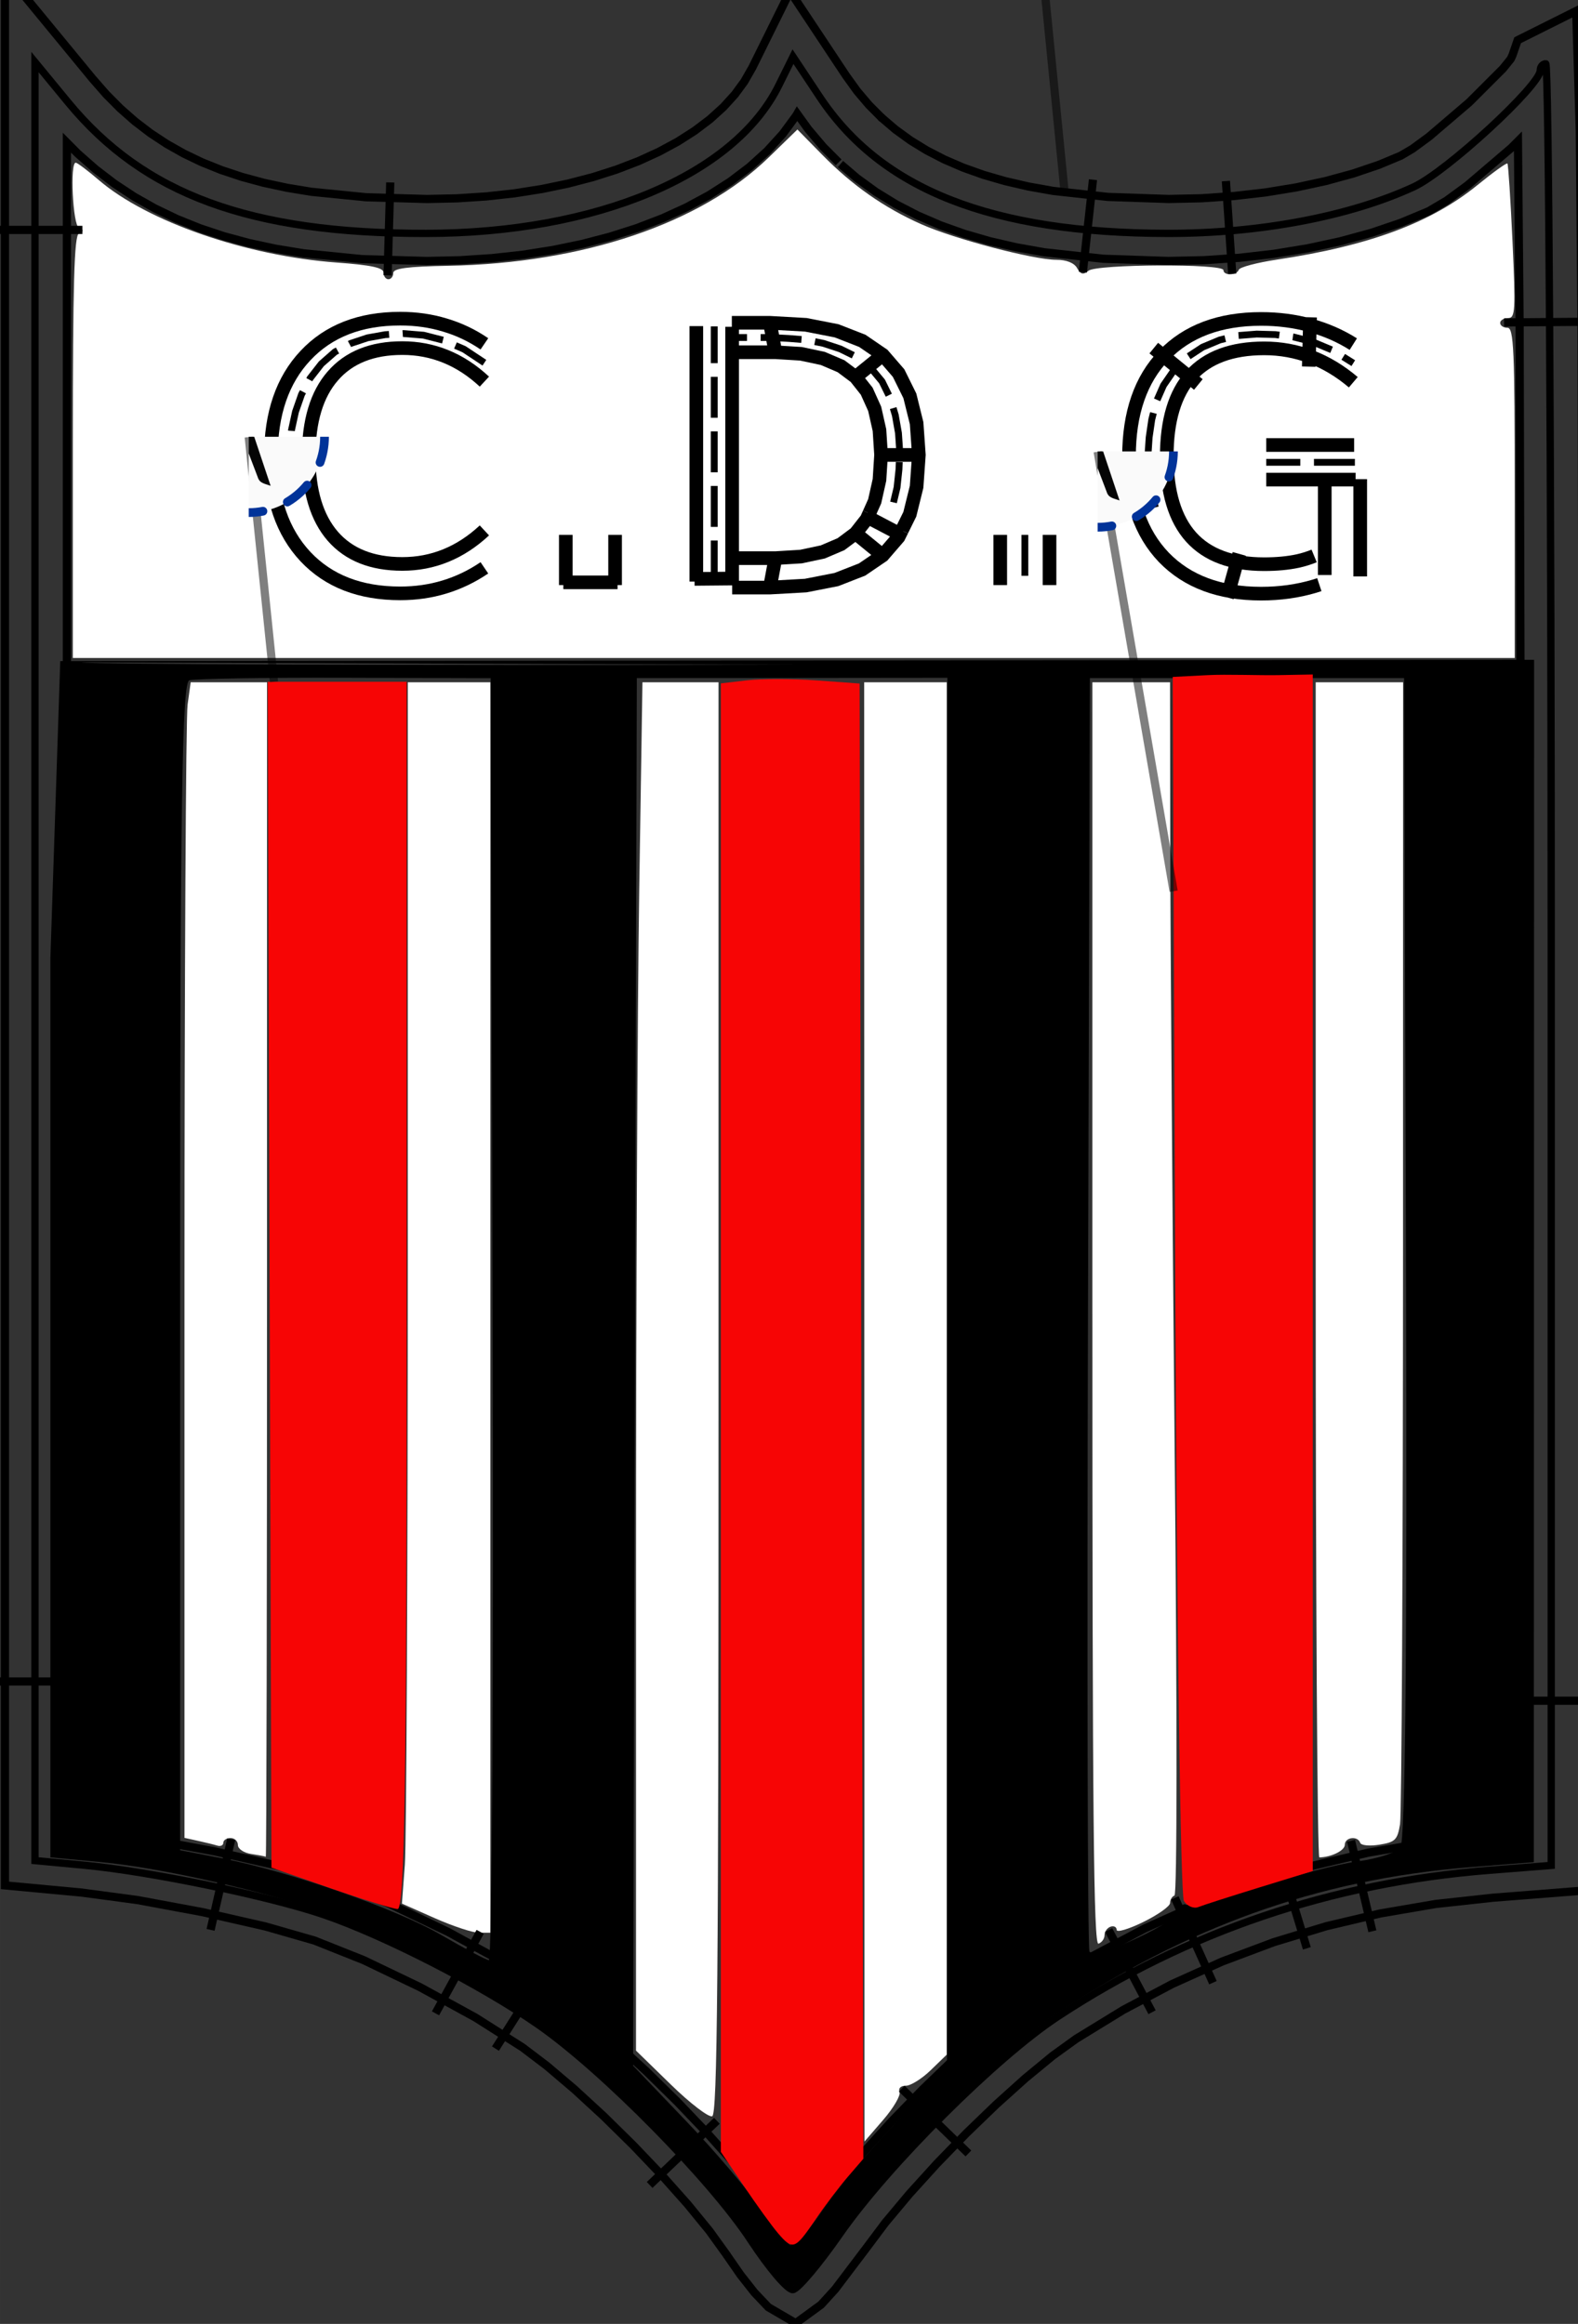 <?xml version="1.0" encoding="UTF-8" standalone="no"?>
<!-- Created with Inkscape (http://www.inkscape.org/) -->

<svg
   version="1.1"
   id="svg1"
   width="50.939mm"
   height="75mm"
   viewBox="0 0 192.525 283.465"
   sodipodi:docname="defensores-guglieri-escudo.svg"
   inkscape:version="1.3.2 (091e20e, 2023-11-25, custom)"
   xmlns:inkscape="http://www.inkscape.org/namespaces/inkscape"
   xmlns:sodipodi="http://sodipodi.sourceforge.net/DTD/sodipodi-0.dtd"
   xmlns:xlink="http://www.w3.org/1999/xlink"
   xmlns="http://www.w3.org/2000/svg"
   xmlns:svg="http://www.w3.org/2000/svg"
   xmlns:inkstitch="http://inkstitch.org/namespace">
  <rect x="0" y="0" width="192.525" height="283.465" fill="#333333" stroke="none"/>
  <sodipodi:namedview
     id="namedview1"
     pagecolor="#ff00c7"
     bordercolor="#000000"
     borderopacity="0.25"
     inkscape:showpageshadow="2"
     inkscape:pageopacity="0.0"
     inkscape:pagecheckerboard="0"
     inkscape:deskcolor="#d1d1d1"
     inkscape:zoom="2.3875253"
     inkscape:cx="70.994013"
     inkscape:cy="134.23942"
     inkscape:window-width="1855"
     inkscape:window-height="1057"
     inkscape:window-x="57"
     inkscape:window-y="-8"
     inkscape:window-maximized="1"
     inkscape:current-layer="g2"
     inkscape:document-units="mm" />
  <defs
     id="defs1">
    <symbol
       id="inkstitch_trim">
      <title
         id="inkstitch_title9282">Trim the thread after sewing this object.</title>
      <path
         id="inkstitch_circle13405"
         d="m 9.247,-8.6e-6 c 1.8e-6,2.452 -0.974,4.804 -2.708,6.538 C 4.804,8.272 2.452,9.247 -2.1625959e-5,9.247 -2.452,9.247 -4.804,8.272 -6.538,6.538 -8.272,4.804 -9.247,2.452 -9.247,-8.6e-6 c 6e-7,-2.452 0.974,-4.804 2.708,-6.538 1.734,-1.734 4.086,-2.708 6.538,-2.708 C 5.107,-9.247 9.247,-5.107 9.247,-8.6e-6 c 0,0 0,0 0,0"
         style="opacity:1;vector-effect:none;fill:#fafafa;fill-opacity:1;fill-rule:evenodd;stroke:#003399;stroke-width:1.065;stroke-linecap:round;stroke-linejoin:miter;stroke-miterlimit:4;stroke-dasharray:3.195, 3.195;stroke-dashoffset:0;stroke-opacity:1"
         inkscape:connector-curvature="0" />
      <path
         style="color:#000000;font-style:normal;font-variant:normal;font-weight:normal;font-stretch:normal;font-size:medium;line-height:normal;font-family:sans-serif;font-variant-ligatures:normal;font-variant-position:normal;font-variant-caps:normal;font-variant-numeric:normal;font-variant-alternates:normal;font-feature-settings:normal;text-indent:0;text-align:start;text-decoration:none;text-decoration-line:none;text-decoration-style:solid;text-decoration-color:#000000;letter-spacing:normal;word-spacing:normal;text-transform:none;writing-mode:lr-tb;direction:ltr;text-orientation:mixed;dominant-baseline:auto;baseline-shift:baseline;text-anchor:start;white-space:normal;shape-padding:0;clip-rule:nonzero;display:inline;overflow:visible;visibility:visible;opacity:1;isolation:auto;mix-blend-mode:normal;color-interpolation:sRGB;color-interpolation-filters:linearRGB;solid-color:#000000;solid-opacity:1;vector-effect:none;fill:#050505;fill-opacity:1;fill-rule:evenodd;stroke:none;stroke-width:1.414;stroke-linecap:butt;stroke-linejoin:miter;stroke-miterlimit:4;stroke-dasharray:none;stroke-dashoffset:0;stroke-opacity:1;color-rendering:auto;image-rendering:auto;shape-rendering:auto;text-rendering:auto;enable-background:accumulate"
         d="m -3,-5.983 c -1.306,0 -2.375,1.069 -2.375,2.375 0,1.306 1.069,2.375 2.375,2.375 0.587,0 1.119,-0.224 1.535,-0.58 0,0 0.617,1.621 0.617,1.621 0,0 -2.299,6.018 -2.299,6.018 0.987,-0.125 1.237,-0.262 1.674,-0.975 0,0 1.33,-3.189 1.33,-3.189 0,0 1.236,3.25 1.236,3.25 0.232,0.779 0.843,0.792 1.578,1.072 0,0 -2.055,-6.143 -2.055,-6.143 0,0 0.73,-1.75 0.73,-1.75 0.428,0.417 1.011,0.676 1.652,0.676 1.306,0 2.375,-1.069 2.375,-2.375 0,-1.306 -1.069,-2.375 -2.375,-2.375 -1.062,0 -1.957,0.713 -2.258,1.68 0,0 -0.012,-0.016 -0.012,-0.016 0,0 -0.803,2.102 -0.803,2.102 0,0 -0.592,-1.766 -0.592,-1.766 -0.182,-1.128 -1.159,-2 -2.336,-2 0,0 -2e-5,-3e-5 -2e-5,-3e-5 m 0,1 c 0.765,0 1.375,0.61 1.375,1.375 0,0.765 -0.61,1.375 -1.375,1.375 -0.765,0 -1.375,-0.61 -1.375,-1.375 0,-0.765 0.61,-1.375 1.375,-1.375 0,0 0,0 0,0 m 6,0 c 0.765,0 1.375,0.61 1.375,1.375 0,0.765 -0.61,1.375 -1.375,1.375 -0.765,0 -1.375,-0.61 -1.375,-1.375 0,-0.765 0.61,-1.375 1.375,-1.375 0,0 0,0 0,0"
         id="inkstitch_path13416"
         inkscape:connector-curvature="0" />
    </symbol>
  </defs>
  <g
     inkscape:groupmode="layer"
     inkscape:label="Image"
     id="g1"
     transform="translate(-0.888, 0.73)">
    <g
       id="g2"
       transform="translate(1.185, 1.185)">
      <path
         style="display:inline;fill:none;stroke:#000000;stroke-width:0.892;stroke-dasharray:none"
         d="m 91.339,271.377 c -4.873,-7.436 -17.955,-20.718 -25.854,-26.248 -6.875,-4.814 -18.841,-10.956 -26.3,-13.501 -6.667,-2.275 -21.237,-5.283 -29.197,-6.029 L 3.97,225.035 V 115.346 5.657 l 4.034,4.9 c 9.284,11.277 22.216,16.016 43.663,15.999 20.777,-0.016 37.619,-7.076 43.045,-18.042 l 1.741,-3.518 3.249,4.893 C 107.236,21.237 120.696,26.52 142.156,26.554 c 11.183,0.018 22.239,-2.072 30.037,-5.676 3.989,-1.844 15.431,-12.38 15.431,-14.209 0,-0.444 0.301,-0.806 0.669,-0.805 0.368,7.2e-4 0.669,49.447 0.669,109.88 v 109.879 l -7.578,0.596 c -19.224,1.512 -36.869,7.493 -52.6,17.828 -7.563,4.969 -20.81,18.172 -26.635,26.549 -2.539,3.651 -5.107,6.697 -5.707,6.77 -0.6,0.073 -2.896,-2.622 -5.102,-5.99 z"
         id="path2-4" />
      <path
         style="fill:#ffffff;stroke:none;stroke-width:4.477"
         d="m 8.885,54.544 c 0,-19.995 0.165,-25.794 0.74,-26.063 0.592,-0.276 0.592,-0.415 0,-0.691 -0.744,-0.347 -1.117,-7.947 -0.39,-7.947 0.193,0 1.459,0.951 2.814,2.114 5.904,5.067 17.986,9.257 29.027,10.068 4.227,0.31 5.719,0.63 5.719,1.227 0,0.444 0.267,0.807 0.592,0.807 0.326,0 0.592,-0.341 0.592,-0.758 0,-0.564 1.717,-0.79 6.705,-0.883 16.459,-0.307 30.815,-5.159 39.099,-13.215 l 3.505,-3.409 3.037,3.092 c 3.665,3.732 7.54,6.447 12.087,8.467 4.033,1.792 13.695,4.337 16.467,4.337 1.237,0 2.177,0.374 2.532,1.009 0.439,0.784 0.748,0.856 1.389,0.325 0.979,-0.812 16.468,-0.884 16.468,-0.076 0,0.704 1.628,0.664 1.876,-0.047 0.109,-0.312 2.197,-0.866 4.64,-1.232 11.274,-1.689 18.834,-4.5 24.484,-9.104 1.901,-1.549 3.542,-2.729 3.647,-2.621 0.105,0.108 0.384,4.394 0.621,9.525 0.389,8.414 0.336,9.329 -0.537,9.329 -0.532,0 -0.968,0.267 -0.968,0.592 0,0.326 0.4,0.592 0.888,0.592 0.772,0 0.888,2.633 0.888,20.139 V 80.261 H 96.847 8.885 Z"
         id="path5"
         transform="translate(-0.297, -1.914)" />
      <path
         style="fill:#ffffff;stroke:none;stroke-width:4.477"
         d="m 30.653,226.144 c -0.905,-0.137 -1.629,-0.624 -1.629,-1.096 0,-0.467 -0.4,-0.849 -0.889,-0.849 -0.489,0 -0.889,0.258 -0.889,0.574 0,0.316 -0.333,0.471 -0.74,0.346 -0.407,-0.125 -1.473,-0.389 -2.369,-0.585 l -1.629,-0.357 v -67.728 c 0,-37.251 0.17,-68.965 0.377,-70.477 l 0.377,-2.748 h 4.658 4.658 v 71.672 c 0,39.42 -0.067,71.633 -0.148,71.584 -0.081,-0.049 -0.881,-0.2 -1.777,-0.336 z"
         id="path6"
         transform="translate(-0.297, -1.914)" />
      <path
         style="fill:#ffffff;stroke:none;stroke-width:4.477"
         d="m 53.046,233.972 -4.01,-1.777 0.356,-4.739 c 0.196,-2.606 0.358,-36.125 0.36,-74.486 l 0.004,-69.747 h 5.035 5.035 v 76.263 76.263 h -1.385 c -0.762,0 -3.189,-0.8 -5.395,-1.777 z"
         id="path9"
         transform="translate(-0.297, -1.914)" />
      <path
         style="fill:#ffffff;stroke:none;stroke-width:4.477"
         d="m 81.856,254.277 -4.26,-4.152 7.54e-4,-58.129 c 4.15e-4,-31.971 0.177,-69.524 0.393,-83.451 l 0.392,-25.322 h 4.642 4.642 v 87.306 c 0,71.338 -0.142,87.36 -0.774,87.603 -0.426,0.163 -2.692,-1.571 -5.035,-3.855 z"
         id="path10"
         transform="translate(-0.297, -1.914)" />
      <path
         style="fill:#ffffff;stroke:none;stroke-width:4.477"
         d="m 105.453,172.221 -0.018,-88.998 h 5.035 5.035 v 83.699 83.699 l -1.953,1.893 c -1.074,1.041 -2.436,1.893 -3.025,1.893 -0.631,0 -0.951,0.314 -0.779,0.762 0.161,0.419 -0.736,1.952 -1.992,3.406 l -2.285,2.643 z"
         id="path11"
         transform="translate(-0.297, -1.914)" />
      <path
         style="fill:#ffffff;stroke:none;stroke-width:4.477"
         d="M 133.275,160.276 V 83.223 h 4.739 4.739 l 0.028,20.287 c 0.015,11.158 0.258,44.41 0.539,73.894 0.306,32.149 0.295,53.685 -0.028,53.804 -0.296,0.109 -0.539,0.52 -0.539,0.913 0,0.394 -1.466,1.435 -3.258,2.314 -1.792,0.879 -3.258,1.312 -3.258,0.963 0,-0.349 -0.333,-0.524 -0.74,-0.388 -0.407,0.136 -0.74,0.602 -0.74,1.037 0,0.434 -0.333,0.901 -0.74,1.037 -0.59,0.197 -0.74,-15.427 -0.74,-76.806 z"
         id="path12"
         transform="translate(-0.297, -1.914)" />
      <path
         style="fill:#ffffff;stroke:none;stroke-width:4.477"
         d="M 160.523,154.895 V 83.223 h 5.331 5.331 l -0.007,68.563 c -0.004,37.709 -0.167,69.532 -0.363,70.717 -0.319,1.928 -0.583,2.191 -2.511,2.505 -1.208,0.197 -2.241,0.096 -2.352,-0.229 -0.303,-0.89 -1.876,-0.689 -1.876,0.239 0,0.702 -1.64,1.515 -3.11,1.542 -0.244,0.004 -0.444,-32.245 -0.444,-71.664 z"
         id="path13"
         transform="translate(-0.297, -1.914)" />
      <path
         style="fill:#000000;stroke-width:0.892"
         d="m 7.054,78.727 179.819,-0.165 -0.033,146.667 -7.578,0.596 c -19.224,1.512 -34.869,7.493 -50.6,17.828 -7.563,4.969 -20.81,18.172 -26.635,26.549 -2.539,3.651 -5.107,6.697 -5.707,6.77 -0.6,0.073 -2.896,-2.622 -5.102,-5.99 -4.873,-7.436 -17.955,-20.718 -25.854,-26.248 -6.875,-4.814 -18.841,-10.956 -26.3,-13.501 -6.667,-2.275 -19.237,-5.283 -27.197,-6.029 L 5.85,224.641 V 114.952 M 99.671,268.226 c 2.823,-4.005 4.634,-6.15 11.36,-13.459 l 4.211,-4.576 0.024,-84.714 0.024,-84.714 -18.945,0.019 -18.945,0.019 -0.227,84.626 -0.227,84.626 6.468,6.755 c 3.557,3.715 7.764,8.661 9.347,10.99 1.583,2.329 3.188,4.226 3.566,4.216 0.378,-0.01 1.883,-1.716 3.345,-3.789 z M 59.798,159.038 59.57,80.811 41.739,80.758 c -9.807,-0.029 -18.332,0.112 -18.945,0.314 -0.879,0.289 -1.114,15.388 -1.114,71.529 v 71.163 l 5.126,0.997 c 8.261,1.607 21.252,6.153 26.764,9.365 2.81,1.637 5.411,3.013 5.782,3.057 0.37,0.044 0.571,-35.122 0.446,-78.147 z m 84.021,71.864 c 0,-0.481 0.319,-0.677 0.709,-0.437 0.39,0.241 4.294,-0.737 8.677,-2.173 4.382,-1.436 9.874,-2.864 12.203,-3.173 2.329,-0.309 4.646,-1.057 5.147,-1.661 0.61,-0.735 0.837,-24.588 0.684,-71.878 l -0.228,-70.778 h -19.168 -19.168 l -0.23,77.117 c -0.127,42.414 -0.047,77.597 0.176,78.183 0.47,1.233 11.198,-3.749 11.198,-5.2 z M 9.639,78.876 c 0.613,0.249 39.032,0.382 87.821,0.297"
         id="path2"
         sodipodi:nodetypes="cccssssssssccsscccccccssssscccsscsssscsssssscccssscc" />
      <path
         id="path1"
         style="display:inline;fill:none;stroke:#000000;stroke-width:1px"
         d="m 94.523,268.751 -2.253,-3.13 -2.923,-3.576 -3.351,-3.762 -3.639,-3.814 -3.783,-3.721 -3.782,-3.48 -3.645,-3.094 -3.387,-2.569 -6.197,-3.932 -7.167,-3.926 -7.288,-3.493 -6.583,-2.623 -6.537,-1.878 -8.036,-1.831 -8.269,-1.536 -7.152,-0.959 -2.666,-0.25 V 15.487 l 1.325,1.332 2.169,1.908 2.291,1.753 2.416,1.596 2.544,1.438 2.673,1.282 2.804,1.128 2.938,0.977 3.076,0.831 3.218,0.689 3.405,0.559 7.164,0.712 7.882,0.227 4.026,-0.089 3.911,-0.256 3.801,-0.42 3.682,-0.58 3.553,-0.737 3.414,-0.891 3.265,-1.043 3.106,-1.192 2.937,-1.341 2.757,-1.489 2.566,-1.638 2.363,-1.789 2.144,-1.941 1.908,-2.094 1.652,-2.248 0.111,-0.194 1.358,1.883 1.819,2.145 1.877,1.884 m -13.628,255.28 -2.118,-2.942 -2.675,-3.273 -3.158,-3.546 -3.467,-3.634 -3.607,-3.549 -3.578,-3.292 -3.371,-2.862 -2.97,-2.253 -5.725,-3.633 -6.774,-3.711 -6.872,-3.294 -5.995,-2.389 -5.973,-1.716 -7.681,-1.751 -7.932,-1.473 L 9.677,228.937 0.307,228.06 V -5.298 l 10.695,12.991 1.668,1.905 1.704,1.713 1.785,1.571 1.877,1.436 1.98,1.307 2.095,1.184 2.222,1.066 2.362,0.95 2.513,0.836 2.674,0.722 2.845,0.609 2.987,0.491 6.659,0.662 7.424,0.214 3.67,-0.081 3.578,-0.234 3.46,-0.382 3.329,-0.525 3.186,-0.661 3.031,-0.791 2.864,-0.915 2.685,-1.031 2.494,-1.139 2.292,-1.238 2.079,-1.328 1.858,-1.406 1.628,-1.474 1.395,-1.531 1.16,-1.579 0.986,-1.724 4.599,-9.295 6.836,10.296 1.353,1.877 1.43,1.687 1.663,1.669 m -20.207,244.218 -8.203,7.827 m -12.736,-26.205 -6.075,9.574 m -1.865,-14.245 -5.448,9.944 m -24.926,-21.238 -2.52,11.055 M 9.756,203.185 H -1.582 M 9.756,26.131 h -11.339 m 48.572,5.541 0.326,-11.334"
         inkstitch:satin_column="true" />
      <path
         id="path4"
         style="display:inline;fill:none;stroke:#000000;stroke-width:1px"
         d="m 102.241,18.094 2.032,1.735 2.308,1.674 2.465,1.513 2.62,1.354 2.774,1.196 2.926,1.042 3.079,0.892 3.233,0.746 3.43,0.611 7.219,0.791 7.924,0.269 4.374,-0.095 4.308,-0.294 4.224,-0.486 4.108,-0.672 3.96,-0.853 3.78,-1.031 3.57,-1.208 3.43,-1.429 2.196,-1.293 2.552,-1.871 5.337,-4.556 0.812,-0.812 0.202,22.429 0.196,77.585 v 106.38 l -4.151,0.327 -7.305,0.795 -7.212,1.233 -7.057,1.665 -6.897,2.095 -6.729,2.524 -6.556,2.95 -6.376,3.374 -6.212,3.809 -3.289,2.377 -3.611,2.97 -3.793,3.409 -3.846,3.711 -3.76,3.871 -3.531,3.891 -3.162,3.777 -2.562,3.416 -2.749,3.629 -0.358,-0.455 -1.579,-2.274 M 107.15,12.346 l 1.804,1.54 1.829,1.327 1.98,1.215 2.139,1.105 2.306,0.995 2.48,0.883 2.66,0.771 2.844,0.656 2.992,0.533 6.683,0.733 7.429,0.252 3.989,-0.087 3.958,-0.27 3.871,-0.445 3.743,-0.612 3.574,-0.77 3.363,-0.918 3.11,-1.053 2.711,-1.13 1.421,-0.837 2.019,-1.481 4.898,-4.182 4.122,-4.119 0.939,-1.163 0.219,-0.464 0.633,-1.835 7.143,-3.57 0.438,14.622 0.213,23.659 0.197,77.619 v 113.378 l -11.005,0.866 -6.963,0.758 -6.753,1.155 -6.596,1.556 -6.437,1.955 -6.277,2.354 -6.115,2.752 -5.951,3.149 -5.764,3.534 -2.865,2.071 -3.301,2.715 -3.571,3.209 -3.662,3.532 -3.585,3.691 -3.344,3.685 -2.936,3.506 -2.451,3.268 -3.69,4.871 -1.711,1.877 -3.092,2.259 -3.342,-1.949 -1.7,-1.791 -1.688,-2.145 -1.708,-2.46 M 131.816,31.275 133.052,20.003 m 16.989,11.48 -0.771,-11.312 m 33.939,17.244 11.338,-0.089 M 183.409,205.535 h 11.339 m -30.21,17.084 2.603,11.036 m -11.29,-8.767 3.296,10.849 m -16.109,-6.149 4.653,10.34 m -12.733,-6.418 5.303,10.022 m -30.541,9.326 8.133,7.9"
         inkstitch:satin_column="true" />
      <g
         id="command_group1"
         inkscape:label="Ink/Stitch Command: Trim thread after sewing this object"
         transform="translate(-0.297, -1.914)"
         style="display:inline">
        <path
           id="command_connector1"
           d="m 125.708,-18.831 4.181,42.27"
           style="fill:none;stroke:#000000;stroke-width:1px;stroke-opacity:0.5"
           inkscape:connection-start="#command_use9586"
           inkscape:connection-end="#path4"
           inkscape:label="connector"
           inkscape:connector-type="polyline"
           inkscape:connector-curvature="0" />
        <use
           id="command_use9586"
           xlink:href="#inkstitch_trim"
           height="100%"
           width="100%"
           x="125.705"
           y="-18.867"
           inkscape:label="command marker" />
      </g>
      <g
         inkscape:label="Ink/Stitch Lettering"
         transform="matrix(1.664 0 0 1.664 32.757 69.416)"
         id="g4283"
         inkstitch:lettering="{&quot;text&quot;: &quot;C.D.G&quot;, &quot;back_and_forth&quot;: false, &quot;font&quot;: &quot;small_font&quot;, &quot;scale&quot;: 100, &quot;trim_option&quot;: 3, &quot;use_trim_symbols&quot;: false}"
         style="display:inline">
        <g
           inkscape:label="C.D.G"
           id="g9848">
          <g
             inkscape:label="C"
             id="glyph">
            <path
               d="m 1.508,-11.282 0.006,-0.087 0.288,-1.317 0.443,-1.268 0.43,-0.811 v 0 l 0.198,-0.375 0.826,-1.059 0.988,-0.867 0.54,-0.292 v 0 l 0.615,-0.332 1.242,-0.413 1.288,-0.23 0.378,-0.024 v 0 l 0.951,-0.06 1.493,0.121 1.206,0.308 v 0 l 0.244,0.062 1.52,0.661 1.488,0.987"
               style="font-style:normal;font-variant:normal;font-weight:normal;font-stretch:normal;font-size:106.667px;line-height:100%;font-family:sans-serif;-inkscape-font-specification:sans-serif;font-variant-ligatures:normal;font-variant-position:normal;font-variant-caps:normal;font-variant-numeric:normal;font-variant-alternates:normal;font-feature-settings:normal;text-indent:0;text-align:start;text-decoration:none;text-decoration-line:none;text-decoration-style:solid;text-decoration-color:#000000;letter-spacing:50px;word-spacing:0px;text-transform:none;writing-mode:lr-tb;direction:ltr;text-orientation:mixed;dominant-baseline:auto;baseline-shift:baseline;text-anchor:start;white-space:normal;shape-padding:0;fill:none;fill-opacity:1;stroke:#000000;stroke-width:0.5px;stroke-linecap:butt;stroke-linejoin:miter;stroke-miterlimit:4;stroke-dasharray:3, 1;stroke-dashoffset:0;stroke-opacity:1"
               inkstitch:running_stitch_length_mm="1.2"
               id="autosatinrun1"
               inkscape:label="AutoSatin Running Stitch 1" />
            <path
               sodipodi:nodetypes="ccscccsccccscccscc"
               inkscape:connector-curvature="0"
               d="m 15.652,-17.662 c -0.901,-0.615 -1.868,-1.075 -2.899,-1.378 -1.023,-0.312 -2.115,-0.468 -3.276,-0.468 -2.938,0 -5.252,0.901 -6.942,2.704 -1.69,1.794 -2.535,4.251 -2.535,7.371 0,3.111 0.845,5.568 2.535,7.371 1.69,1.794 4.004,2.691 6.942,2.691 1.144,0 2.227,-0.156 3.25,-0.468 1.031,-0.312 2.006,-0.78 2.925,-1.404 m 0,-13.65 c -0.884,-0.823 -1.829,-1.439 -2.834,-1.846 -0.997,-0.407 -2.058,-0.611 -3.185,-0.611 -2.219,0 -3.917,0.68 -5.096,2.041 -1.179,1.352 -1.768,3.311 -1.768,5.876 0,2.557 0.589,4.515 1.768,5.876 1.179,1.352 2.877,2.028 5.096,2.028 1.127,0 2.188,-0.204 3.185,-0.611 1.005,-0.407 1.95,-1.023 2.834,-1.846"
               style="font-style:normal;font-variant:normal;font-weight:normal;font-stretch:normal;font-size:106.667px;line-height:100%;font-family:sans-serif;-inkscape-font-specification:sans-serif;font-variant-ligatures:normal;font-variant-position:normal;font-variant-caps:normal;font-variant-numeric:normal;font-variant-alternates:normal;font-feature-settings:normal;text-indent:0;text-align:start;text-decoration:none;text-decoration-line:none;text-decoration-style:solid;text-decoration-color:#000000;letter-spacing:50px;word-spacing:0px;text-transform:none;writing-mode:lr-tb;direction:ltr;text-orientation:mixed;dominant-baseline:auto;baseline-shift:baseline;text-anchor:start;white-space:normal;shape-padding:0;fill:none;fill-opacity:1;stroke:#000000;stroke-width:1px;stroke-linecap:butt;stroke-linejoin:miter;stroke-miterlimit:4;stroke-dasharray:none;stroke-dashoffset:0;stroke-opacity:1"
               id="autosatin1_8253"
               inkstitch:zigzag_underlay="False"
               inkstitch:contour_underlay="False"
               inkstitch:center_walk_underlay="True"
               inkstitch:pull_compensation_mm="0.2"
               inkstitch:satin_column="True"
               inkstitch:zigzag_spacing_mm="0.4"
               inkstitch:center_walk_underlay_stitch_length_mm="1.2"
               inkstitch:fill_underlay="False"
               inkstitch:reverse_rails="none"
               inkscape:label="AutoSatin 2"
               inkstitch:trim_after="true" />
          </g>
          <g
             id="g4"
             inkscape:label="."
             transform="translate(21.621, 0)">
            <path
               d="M 25.235,-3.658 V 0.021 M 21.621,-3.658 v 3.679 m -0.181,-0.2 h 3.975"
               style="font-style:normal;font-variant:normal;font-weight:normal;font-stretch:normal;font-size:106.667px;line-height:100%;font-family:sans-serif;-inkscape-font-specification:sans-serif;font-variant-ligatures:normal;font-variant-position:normal;font-variant-caps:normal;font-variant-numeric:normal;font-variant-alternates:normal;font-feature-settings:normal;text-indent:0;text-align:start;text-decoration:none;text-decoration-line:none;text-decoration-style:solid;text-decoration-color:#000000;letter-spacing:50px;word-spacing:0px;text-transform:none;writing-mode:lr-tb;direction:ltr;text-orientation:mixed;dominant-baseline:auto;baseline-shift:baseline;text-anchor:start;white-space:normal;shape-padding:0;fill:none;fill-opacity:1;stroke:#000000;stroke-width:1px;stroke-linecap:butt;stroke-linejoin:miter;stroke-miterlimit:4;stroke-dasharray:none;stroke-dashoffset:0;stroke-opacity:1"
               id="autosatin2_6551"
               inkscape:connector-curvature="0"
               inkstitch:zigzag_underlay="False"
               inkstitch:contour_underlay="False"
               inkstitch:center_walk_underlay_stitch_length_mm="1.2"
               inkstitch:center_walk_underlay="True"
               inkstitch:pull_compensation_mm="0.2"
               inkstitch:satin_column="True"
               inkstitch:zigzag_spacing_mm="0.4"
               inkstitch:fill_underlay="False"
               inkstitch:reverse_rails="none"
               transform="translate(-21.621, 0)"
               inkscape:label="AutoSatin 3"
               inkstitch:trim_after="true" />
          </g>
          <g
             id="g5"
             inkscape:label="D"
             transform="translate(31.191, 0)">
            <path
               d="m 32.504,-0.245 v -1.509 -1.509 -0.721 0 -0.788 -1.509 -1.442 0 -0.067 -1.509 -1.509 -0.654 0 -0.855 -1.509 -1.375 0 -0.134 -1.509 -1.509 -0.587"
               style="font-style:normal;font-variant:normal;font-weight:normal;font-stretch:normal;font-size:106.667px;line-height:100%;font-family:sans-serif;-inkscape-font-specification:sans-serif;font-variant-ligatures:normal;font-variant-position:normal;font-variant-caps:normal;font-variant-numeric:normal;font-variant-alternates:normal;font-feature-settings:normal;text-indent:0;text-align:start;text-decoration:none;text-decoration-line:none;text-decoration-style:solid;text-decoration-color:#000000;letter-spacing:50px;word-spacing:0px;text-transform:none;writing-mode:lr-tb;direction:ltr;text-orientation:mixed;dominant-baseline:auto;baseline-shift:baseline;text-anchor:start;white-space:normal;shape-padding:0;fill:none;fill-opacity:1;stroke:#000000;stroke-width:0.5px;stroke-linecap:butt;stroke-linejoin:miter;stroke-miterlimit:4;stroke-dasharray:3, 1;stroke-dashoffset:0;stroke-opacity:1"
               inkstitch:running_stitch_length_mm="1.2"
               transform="translate(-31.191, 0)"
               id="autosatinrun2"
               inkscape:label="AutoSatin Running Stitch 4" />
            <path
               id="autosatin3"
               style="font-style:normal;font-variant:normal;font-weight:normal;font-stretch:normal;font-size:106.667px;line-height:100%;font-family:sans-serif;-inkscape-font-specification:sans-serif;font-variant-ligatures:normal;font-variant-position:normal;font-variant-caps:normal;font-variant-numeric:normal;font-variant-alternates:normal;font-feature-settings:normal;text-indent:0;text-align:start;text-decoration:none;text-decoration-line:none;text-decoration-style:solid;text-decoration-color:#000000;letter-spacing:50px;word-spacing:0px;text-transform:none;writing-mode:lr-tb;direction:ltr;text-orientation:mixed;dominant-baseline:auto;baseline-shift:baseline;text-anchor:start;white-space:normal;shape-padding:0;fill:none;fill-opacity:1;stroke:#000000;stroke-width:1px;stroke-linecap:butt;stroke-linejoin:miter;stroke-miterlimit:4;stroke-dasharray:none;stroke-dashoffset:0;stroke-opacity:1"
               d="M 33.816,-18.914 V -0.257 M 31.191,-18.963 v 18.73 m -0.131,-0.199 2.889,-0.027"
               inkscape:connector-curvature="0"
               inkstitch:zigzag_spacing_mm="0.4"
               inkstitch:satin_column="True"
               inkstitch:pull_compensation_mm="0.2"
               inkstitch:center_walk_underlay="True"
               inkstitch:center_walk_underlay_stitch_length_mm="1.2"
               inkstitch:contour_underlay="False"
               inkstitch:zigzag_underlay="False"
               inkstitch:fill_underlay="False"
               inkstitch:reverse_rails="none"
               transform="translate(-31.191, 0)"
               inkscape:label="AutoSatin 5" />
            <path
               id="autosatin4"
               style="font-style:normal;font-variant:normal;font-weight:normal;font-stretch:normal;font-size:106.667px;line-height:100%;font-family:sans-serif;-inkscape-font-specification:sans-serif;font-variant-ligatures:normal;font-variant-position:normal;font-variant-caps:normal;font-variant-numeric:normal;font-variant-alternates:normal;font-feature-settings:normal;text-indent:0;text-align:start;text-decoration:none;text-decoration-line:none;text-decoration-style:solid;text-decoration-color:#000000;letter-spacing:50px;word-spacing:0px;text-transform:none;writing-mode:lr-tb;direction:ltr;text-orientation:mixed;dominant-baseline:auto;baseline-shift:baseline;text-anchor:start;white-space:normal;shape-padding:0;fill:none;fill-opacity:1;stroke:#000000;stroke-width:1px;stroke-linecap:butt;stroke-linejoin:miter;stroke-miterlimit:4;stroke-dasharray:none;stroke-dashoffset:0;stroke-opacity:1"
               d="m 33.816,-1.954 h 3.172 l 1.874,-0.114 1.604,-0.341 1.334,-0.569 1.064,-0.796 0.819,-1.042 0.188,-0.42 M 33.819,0.204 h 2.767 l 2.623,-0.147 2.252,-0.441 1.882,-0.735 1.511,-1.029 1.16,-1.343 0.243,-0.491 M 44.953,-2.068 42.765,-3.855 M 36.565,0.312 37.008,-2.062 m 9.234,-1.59 -2.612,-1.372"
               inkscape:connector-curvature="0"
               inkstitch:zigzag_spacing_mm="0.4"
               inkstitch:satin_column="True"
               inkstitch:pull_compensation_mm="0.2"
               inkstitch:center_walk_underlay="True"
               inkstitch:center_walk_underlay_stitch_length_mm="1.2"
               inkstitch:contour_underlay="False"
               inkstitch:zigzag_underlay="False"
               inkstitch:fill_underlay="False"
               inkstitch:reverse_rails="none"
               transform="translate(-31.191, 0)"
               inkscape:label="AutoSatin 6" />
            <path
               d="m 45.648,-6.037 0.26,-1.094 0.141,-1.326 0.043,-1.058 v 0 l 0.011,-0.276 -0.091,-1.333 -0.232,-1.312 -0.165,-0.547 v 0 l -0.219,-0.727 -0.589,-1.197 -0.855,-1.027 -0.07,-0.053 v 0 l -0.977,-0.733 -1.158,-0.569 -0.955,-0.316 v 0 l -0.272,-0.09 -1.272,-0.258 -1.292,-0.105 -0.636,-0.033 v 0 l -0.674,-0.035 h -1.421 -1.421"
               style="font-style:normal;font-variant:normal;font-weight:normal;font-stretch:normal;font-size:106.667px;line-height:100%;font-family:sans-serif;-inkscape-font-specification:sans-serif;font-variant-ligatures:normal;font-variant-position:normal;font-variant-caps:normal;font-variant-numeric:normal;font-variant-alternates:normal;font-feature-settings:normal;text-indent:0;text-align:start;text-decoration:none;text-decoration-line:none;text-decoration-style:solid;text-decoration-color:#000000;letter-spacing:50px;word-spacing:0px;text-transform:none;writing-mode:lr-tb;direction:ltr;text-orientation:mixed;dominant-baseline:auto;baseline-shift:baseline;text-anchor:start;white-space:normal;shape-padding:0;fill:none;fill-opacity:1;stroke:#000000;stroke-width:0.5px;stroke-linecap:butt;stroke-linejoin:miter;stroke-miterlimit:4;stroke-dasharray:3, 1;stroke-dashoffset:0;stroke-opacity:1"
               inkstitch:running_stitch_length_mm="1.2"
               transform="translate(-31.191, 0)"
               id="autosatinrun3"
               inkscape:label="AutoSatin Running Stitch 7" />
            <path
               id="autosatin5_773"
               style="font-style:normal;font-variant:normal;font-weight:normal;font-stretch:normal;font-size:106.667px;line-height:100%;font-family:sans-serif;-inkscape-font-specification:sans-serif;font-variant-ligatures:normal;font-variant-position:normal;font-variant-caps:normal;font-variant-numeric:normal;font-variant-alternates:normal;font-feature-settings:normal;text-indent:0;text-align:start;text-decoration:none;text-decoration-line:none;text-decoration-style:solid;text-decoration-color:#000000;letter-spacing:50px;word-spacing:0px;text-transform:none;writing-mode:lr-tb;direction:ltr;text-orientation:mixed;dominant-baseline:auto;baseline-shift:baseline;text-anchor:start;white-space:normal;shape-padding:0;fill:none;fill-opacity:1;stroke:#000000;stroke-width:1px;stroke-linecap:butt;stroke-linejoin:miter;stroke-miterlimit:4;stroke-dasharray:none;stroke-dashoffset:0;stroke-opacity:1"
               d="m 33.795,-19.205 h 2.791 l 2.633,0.147 2.258,0.441 1.883,0.735 1.507,1.029 1.155,1.336 0.825,1.667 0.495,1.999 0.165,2.33 -0.166,2.342 -0.497,2.009 -0.586,1.185 M 33.816,-17.047 h 3.172 l 1.874,0.114 1.604,0.341 1.334,0.569 1.064,0.796 0.819,1.034 0.585,1.296 0.351,1.558 0.117,1.819 -0.117,1.831 -0.351,1.568 -0.397,0.885 m -7.306,-14.077 0.443,2.374 m 7.958,0.006 -2.203,1.788 m 4.88,5.626 h -3.046"
               inkscape:connector-curvature="0"
               inkstitch:zigzag_spacing_mm="0.4"
               inkstitch:satin_column="True"
               inkstitch:pull_compensation_mm="0.2"
               inkstitch:center_walk_underlay="True"
               inkstitch:center_walk_underlay_stitch_length_mm="1.2"
               inkstitch:contour_underlay="False"
               inkstitch:zigzag_underlay="False"
               inkstitch:fill_underlay="False"
               inkstitch:reverse_rails="none"
               transform="translate(-31.191, 0)"
               inkscape:label="AutoSatin 8"
               inkstitch:trim_after="true" />
          </g>
          <g
             id="g6"
             inkscape:label="."
             transform="translate(53.474, 0)">
            <path
               d="m 55.281,-3.658 v 0.655 1.512 1.512"
               style="font-style:normal;font-variant:normal;font-weight:normal;font-stretch:normal;font-size:106.667px;line-height:100%;font-family:sans-serif;-inkscape-font-specification:sans-serif;font-variant-ligatures:normal;font-variant-position:normal;font-variant-caps:normal;font-variant-numeric:normal;font-variant-alternates:normal;font-feature-settings:normal;text-indent:0;text-align:start;text-decoration:none;text-decoration-line:none;text-decoration-style:solid;text-decoration-color:#000000;letter-spacing:50px;word-spacing:0px;text-transform:none;writing-mode:lr-tb;direction:ltr;text-orientation:mixed;dominant-baseline:auto;baseline-shift:baseline;text-anchor:start;white-space:normal;shape-padding:0;fill:none;fill-opacity:1;stroke:#000000;stroke-width:0.5px;stroke-linecap:butt;stroke-linejoin:miter;stroke-miterlimit:4;stroke-dasharray:3, 1;stroke-dashoffset:0;stroke-opacity:1"
               inkstitch:running_stitch_length_mm="1.2"
               transform="translate(-53.474, 0)"
               id="autosatinrun4"
               inkscape:label="AutoSatin Running Stitch 9" />
            <path
               d="M 53.474,0.021 V -3.658 m 3.614,3.679 V -3.658"
               style="font-style:normal;font-variant:normal;font-weight:normal;font-stretch:normal;font-size:106.667px;line-height:100%;font-family:sans-serif;-inkscape-font-specification:sans-serif;font-variant-ligatures:normal;font-variant-position:normal;font-variant-caps:normal;font-variant-numeric:normal;font-variant-alternates:normal;font-feature-settings:normal;text-indent:0;text-align:start;text-decoration:none;text-decoration-line:none;text-decoration-style:solid;text-decoration-color:#000000;letter-spacing:50px;word-spacing:0px;text-transform:none;writing-mode:lr-tb;direction:ltr;text-orientation:mixed;dominant-baseline:auto;baseline-shift:baseline;text-anchor:start;white-space:normal;shape-padding:0;fill:none;fill-opacity:1;stroke:#000000;stroke-width:1px;stroke-linecap:butt;stroke-linejoin:miter;stroke-miterlimit:4;stroke-dasharray:none;stroke-dashoffset:0;stroke-opacity:1"
               id="autosatin6_5284"
               inkscape:connector-curvature="0"
               inkstitch:zigzag_underlay="False"
               inkstitch:contour_underlay="False"
               inkstitch:center_walk_underlay_stitch_length_mm="1.2"
               inkstitch:center_walk_underlay="True"
               inkstitch:pull_compensation_mm="0.2"
               inkstitch:satin_column="True"
               inkstitch:zigzag_spacing_mm="0.4"
               inkstitch:fill_underlay="False"
               inkstitch:reverse_rails="none"
               transform="translate(-53.474, 0)"
               inkscape:label="AutoSatin 10"
               inkstitch:trim_after="true" />
          </g>
          <g
             inkscape:label="G"
             id="g7"
             transform="translate(62.916, 0)">
            <path
               d="m 64.845,-5.675 -0.282,-1.148 -0.177,-1.316 -0.064,-1.041 v 0 l -0.018,-0.289 0.088,-1.329 0.192,-1.314 0.147,-0.585 v 0 l 0.177,-0.704 0.537,-1.219 0.754,-1.093 0.119,-0.118 v 0 l 0.85,-0.84 1.142,-0.749 0.916,-0.382 v 0 l 0.347,-0.145 1.335,-0.323 1.371,-0.109 0.428,0.012 v 0 l 0.943,0.027 1.358,0.182 1.201,0.303 v 0 l 0.154,0.039 1.489,0.626 1.509,0.942"
               style="font-style:normal;font-variant:normal;font-weight:normal;font-stretch:normal;font-size:106.667px;line-height:100%;font-family:sans-serif;-inkscape-font-specification:sans-serif;font-variant-ligatures:normal;font-variant-position:normal;font-variant-caps:normal;font-variant-numeric:normal;font-variant-alternates:normal;font-feature-settings:normal;text-indent:0;text-align:start;text-decoration:none;text-decoration-line:none;text-decoration-style:solid;text-decoration-color:#000000;letter-spacing:50px;word-spacing:0px;text-transform:none;writing-mode:lr-tb;direction:ltr;text-orientation:mixed;dominant-baseline:auto;baseline-shift:baseline;text-anchor:start;white-space:normal;shape-padding:0;fill:none;fill-opacity:1;stroke:#000000;stroke-width:0.5px;stroke-linecap:butt;stroke-linejoin:miter;stroke-miterlimit:4;stroke-dasharray:3, 1;stroke-dashoffset:0;stroke-opacity:1"
               inkstitch:running_stitch_length_mm="1.2"
               transform="translate(-62.916, 0)"
               id="autosatinrun5"
               inkscape:label="AutoSatin Running Stitch 11" />
            <path
               sodipodi:nodetypes="ccccscscscccsscscscccccc"
               inkscape:connector-curvature="0"
               d="M 70.998,-2.266 70.107,0.923 M 79.361,-17.642 c -0.962,-0.607 -2.015,-1.066 -3.159,-1.378 -1.135,-0.312 -2.336,-0.468 -3.601,-0.468 -3.033,0 -5.408,0.888 -7.124,2.665 -1.707,1.768 -2.561,4.238 -2.561,7.41 0,3.163 0.854,5.633 2.561,7.41 1.716,1.768 4.091,2.652 7.124,2.652 1.387,0 2.691,-0.182 3.913,-0.546 0.119,-0.036 0.238,-0.075 0.356,-0.114 M 79.361,-14.848 c -0.971,-0.823 -2.002,-1.443 -3.094,-1.859 -1.092,-0.416 -2.24,-0.624 -3.445,-0.624 -2.375,0 -4.16,0.663 -5.356,1.989 -1.187,1.326 -1.781,3.302 -1.781,5.928 0,2.617 0.594,4.589 1.781,5.915 1.196,1.326 2.981,1.989 5.356,1.989 0.927,0 1.755,-0.078 2.483,-0.234 0.419,-0.095 0.814,-0.218 1.185,-0.371 m -8.491,-12.568 -3.267,-2.667 m 11.364,1.357 0.095,-3.615"
               style="font-style:normal;font-variant:normal;font-weight:normal;font-stretch:normal;font-size:106.667px;line-height:100%;font-family:sans-serif;-inkscape-font-specification:sans-serif;font-variant-ligatures:normal;font-variant-position:normal;font-variant-caps:normal;font-variant-numeric:normal;font-variant-alternates:normal;font-feature-settings:normal;text-indent:0;text-align:start;text-decoration:none;text-decoration-line:none;text-decoration-style:solid;text-decoration-color:#000000;letter-spacing:50px;word-spacing:0px;text-transform:none;writing-mode:lr-tb;direction:ltr;text-orientation:mixed;dominant-baseline:auto;baseline-shift:baseline;text-anchor:start;white-space:normal;shape-padding:0;fill:none;fill-opacity:1;stroke:#000000;stroke-width:1px;stroke-linecap:butt;stroke-linejoin:miter;stroke-miterlimit:4;stroke-dasharray:none;stroke-dashoffset:0;stroke-opacity:1"
               id="autosatin7"
               inkstitch:center_walk_underlay="True"
               inkstitch:pull_compensation_mm="0.2"
               inkstitch:satin_column="True"
               inkstitch:zigzag_spacing_mm="0.4"
               inkstitch:center_walk_underlay_stitch_length_mm="1.2"
               inkstitch:fill_underlay="False"
               inkstitch:reverse_rails="none"
               transform="translate(-62.916, 0)"
               inkscape:label="AutoSatin 12" />
            <path
               inkscape:connector-curvature="0"
               d="M 79.868,-0.613 V -7.743 m -2.6,7.025 V -7.71"
               style="font-style:normal;font-variant:normal;font-weight:normal;font-stretch:normal;font-size:106.667px;line-height:100%;font-family:sans-serif;-inkscape-font-specification:sans-serif;font-variant-ligatures:normal;font-variant-position:normal;font-variant-caps:normal;font-variant-numeric:normal;font-variant-alternates:normal;font-feature-settings:normal;text-indent:0;text-align:start;text-decoration:none;text-decoration-line:none;text-decoration-style:solid;text-decoration-color:#000000;letter-spacing:50px;word-spacing:0px;text-transform:none;writing-mode:lr-tb;direction:ltr;text-orientation:mixed;dominant-baseline:auto;baseline-shift:baseline;text-anchor:start;white-space:normal;shape-padding:0;fill:none;fill-opacity:1;stroke:#000000;stroke-width:1px;stroke-linecap:butt;stroke-linejoin:miter;stroke-miterlimit:4;stroke-dasharray:none;stroke-dashoffset:0;stroke-opacity:1"
               id="autosatin8"
               inkstitch:zigzag_spacing_mm="0.4"
               inkstitch:satin_column="True"
               inkstitch:pull_compensation_mm="0.2"
               inkstitch:center_walk_underlay="True"
               inkstitch:center_walk_underlay_stitch_length_mm="1.2"
               inkstitch:contour_underlay="False"
               inkstitch:zigzag_underlay="False"
               inkstitch:fill_underlay="False"
               inkstitch:reverse_rails="none"
               transform="translate(-62.916, 0)"
               inkscape:label="AutoSatin 13" />
            <path
               d="m 79.477,-8.978 h -0.501 -1.499 -1.249 v 0 h -0.25 -1.499 -1.501"
               style="font-style:normal;font-variant:normal;font-weight:normal;font-stretch:normal;font-size:106.667px;line-height:100%;font-family:sans-serif;-inkscape-font-specification:sans-serif;font-variant-ligatures:normal;font-variant-position:normal;font-variant-caps:normal;font-variant-numeric:normal;font-variant-alternates:normal;font-feature-settings:normal;text-indent:0;text-align:start;text-decoration:none;text-decoration-line:none;text-decoration-style:solid;text-decoration-color:#000000;letter-spacing:50px;word-spacing:0px;text-transform:none;writing-mode:lr-tb;direction:ltr;text-orientation:mixed;dominant-baseline:auto;baseline-shift:baseline;text-anchor:start;white-space:normal;shape-padding:0;fill:none;fill-opacity:1;stroke:#000000;stroke-width:0.5px;stroke-linecap:butt;stroke-linejoin:miter;stroke-miterlimit:4;stroke-dasharray:3, 1;stroke-dashoffset:0;stroke-opacity:1"
               inkstitch:running_stitch_length_mm="1.2"
               transform="translate(-62.916, 0)"
               id="autosatinrun6"
               inkscape:label="AutoSatin Running Stitch 14" />
            <path
               inkscape:connector-curvature="0"
               d="m 72.978,-10.246 h 6.444 m -6.444,2.535 h 6.553"
               style="font-style:normal;font-variant:normal;font-weight:normal;font-stretch:normal;font-size:106.667px;line-height:100%;font-family:sans-serif;-inkscape-font-specification:sans-serif;font-variant-ligatures:normal;font-variant-position:normal;font-variant-caps:normal;font-variant-numeric:normal;font-variant-alternates:normal;font-feature-settings:normal;text-indent:0;text-align:start;text-decoration:none;text-decoration-line:none;text-decoration-style:solid;text-decoration-color:#000000;letter-spacing:50px;word-spacing:0px;text-transform:none;writing-mode:lr-tb;direction:ltr;text-orientation:mixed;dominant-baseline:auto;baseline-shift:baseline;text-anchor:start;white-space:normal;shape-padding:0;fill:none;fill-opacity:1;stroke:#000000;stroke-width:1px;stroke-linecap:butt;stroke-linejoin:miter;stroke-miterlimit:4;stroke-dasharray:none;stroke-dashoffset:0;stroke-opacity:1"
               id="autosatin9_3526"
               inkstitch:zigzag_underlay="False"
               inkstitch:contour_underlay="False"
               inkstitch:center_walk_underlay="True"
               inkstitch:pull_compensation_mm="0.2"
               inkstitch:satin_column="True"
               inkstitch:zigzag_spacing_mm="0.4"
               inkstitch:center_walk_underlay_stitch_length_mm="1.2"
               inkstitch:fill_underlay="False"
               inkstitch:reverse_rails="none"
               transform="translate(-62.916, 0)"
               inkscape:label="AutoSatin 15"
               inkstitch:trim_after="true" />
          </g>
        </g>
      </g>
      <path
         style="fill:#f70505;stroke-width:0.892"
         d="m 144.144,229.956 c -0.402,-0.639 -0.872,-34.259 -1.046,-74.712 l -0.316,-74.587 4.234,-0.22 c 2.388,-0.124 6.287,0.041 8.616,-0.002 l 4.235,-0.078 v 72.975 72.975 l -6.464,1.989 c -3.555,1.094 -6.928,2.177 -7.496,2.406 -0.568,0.229 -1.361,-0.106 -1.763,-0.745 z"
         id="path8"
         sodipodi:nodetypes="sscsscccsss" />
      <g
         id="command_group2"
         inkscape:label="Ink/Stitch Command: Trim thread after sewing this object"
         transform="translate(-0.297, -1.914)"
         style="display:inline">
        <path
           id="command_connector2"
           d="M 133.922,55.098 143.189,108.704"
           style="fill:none;stroke:#000000;stroke-width:1px;stroke-opacity:0.5"
           inkscape:connection-start="#command_use4602"
           inkscape:connection-end="#path8"
           inkscape:label="connector"
           inkscape:connector-type="polyline"
           inkscape:connector-curvature="0" />
        <use
           id="command_use4602"
           xlink:href="#inkstitch_trim"
           height="100%"
           width="100%"
           x="133.92"
           y="55.062"
           inkscape:label="command marker" />
      </g>
      <path
         style="fill:#f70505;stroke-width:0.892"
         d="m 39.956,228.382 -7.132,-2.486 -0.228,-72.324 -0.228,-72.324 h 8.475 8.475 v 74.888 c 0,59.358 -0.231,74.872 -1.114,74.81 -0.613,-0.043 -4.324,-1.197 -8.247,-2.564 z"
         id="path7" />
      <g
         id="command_group3"
         inkscape:label="Ink/Stitch Command: Trim thread after sewing this object"
         transform="translate(-0.297, -1.914)"
         style="display:inline">
        <path
           id="command_connector3"
           d="m 30.35,53.312 3.076,29.85"
           style="fill:none;stroke:#000000;stroke-width:1px;stroke-opacity:0.5"
           inkscape:connection-start="#command_use7550"
           inkscape:connection-end="#path7"
           inkscape:label="connector"
           inkscape:connector-type="polyline"
           inkscape:connector-curvature="0" />
        <use
           id="command_use7550"
           xlink:href="#inkstitch_trim"
           height="100%"
           width="100%"
           x="30.347"
           y="53.276"
           inkscape:label="command marker" />
      </g>
      <path
         style="display:inline;fill:#f70505;stroke-width:0.892"
         d="m 94.614,270.474 c -0.736,-0.858 -2.604,-3.438 -4.15,-5.733 l -2.811,-4.172 v -89.563 -89.563 l 3.189,-0.372 c 1.754,-0.205 5.562,-0.201 8.461,0.009 l 5.272,0.381 0.231,89.971 0.231,89.971 -1.908,2.22 c -1.049,1.221 -2.855,3.61 -4.012,5.31 -2.423,3.559 -2.694,3.651 -4.504,1.542 z"
         id="path3" />
    </g>
  </g>
</svg>
